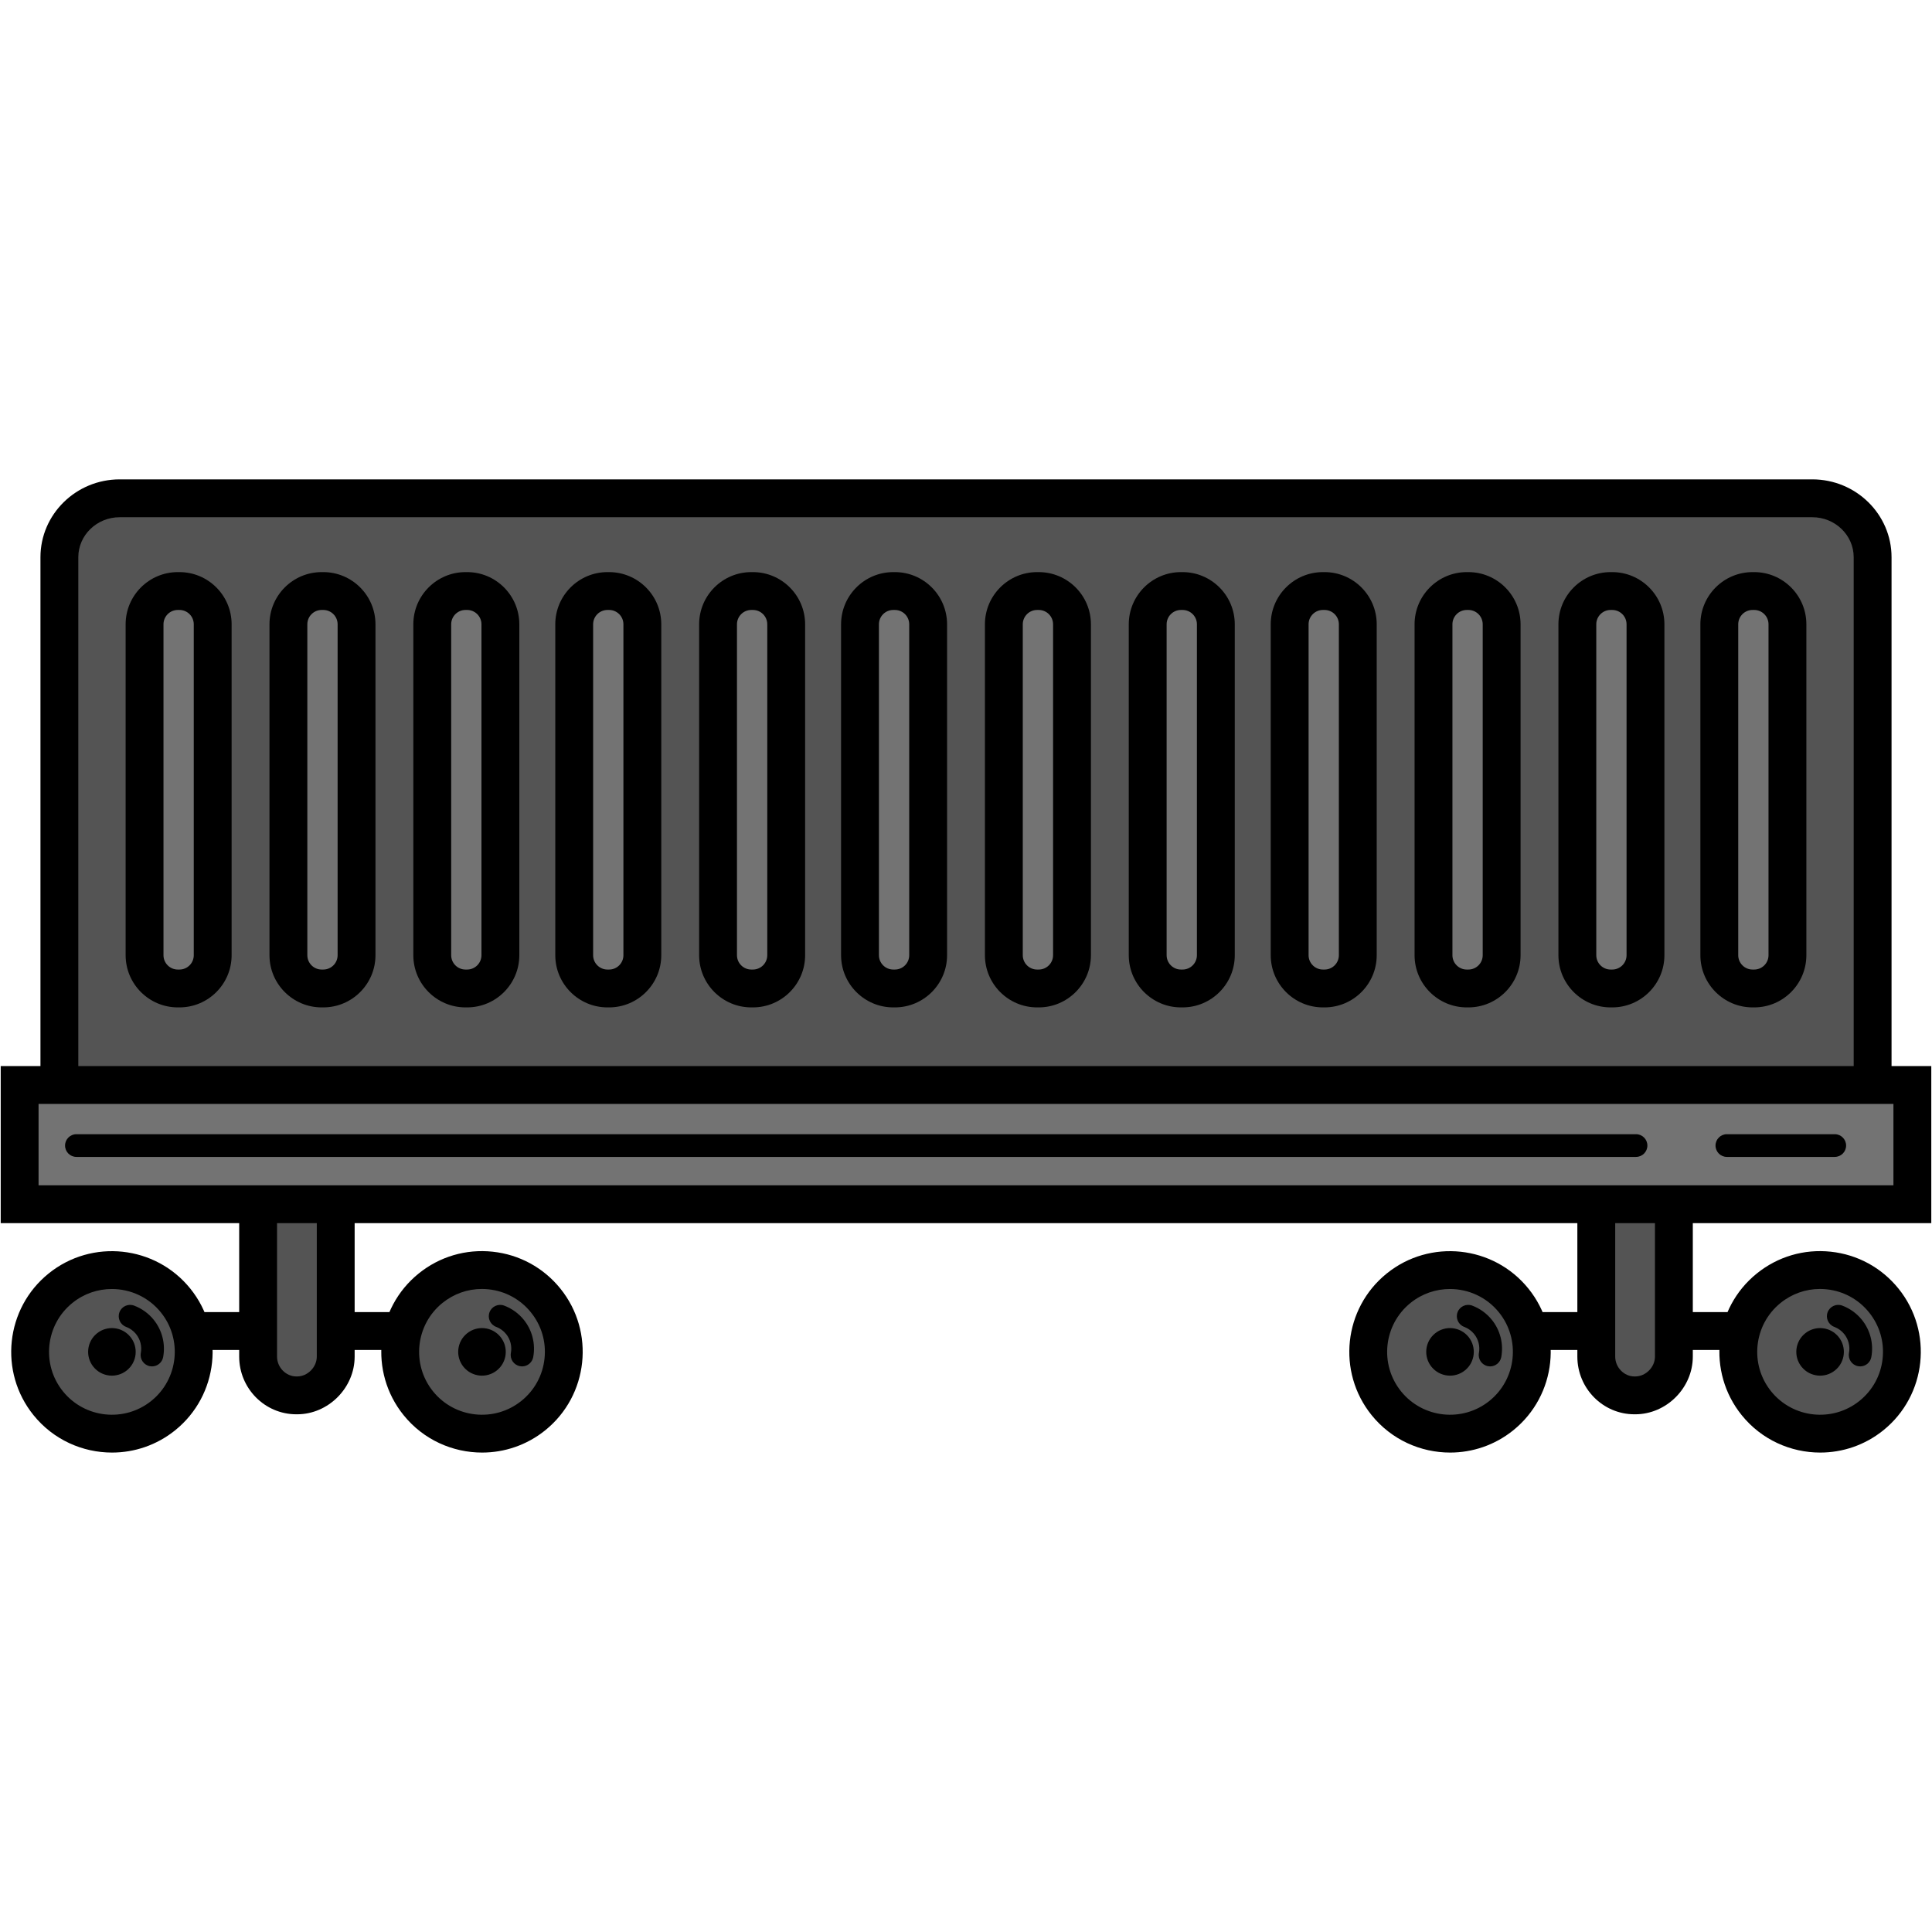 <svg xmlns="http://www.w3.org/2000/svg" xmlns:xlink="http://www.w3.org/1999/xlink" width="1080" zoomAndPan="magnify" viewBox="0 0 810 810" height="1080" preserveAspectRatio="xMidYMid meet" version="1.0"><defs><clipPath id="661e947464"><path d="M 16 200.98 L 794 200.98 L 794 455 L 16 455 Z M 16 200.98 " clip-rule="nonzero"/></clipPath><clipPath id="8d9e4f7bd9"><path d="M 4.266 524 L 89.172 524 L 89.172 608.98 L 4.266 608.98 Z M 4.266 524 " clip-rule="nonzero"/></clipPath><clipPath id="be80925a20"><path d="M 159.797 524 L 244.707 524 L 244.707 608.98 L 159.797 608.98 Z M 159.797 524 " clip-rule="nonzero"/></clipPath><clipPath id="29c2d0706c"><path d="M 565.293 524 L 650.203 524 L 650.203 608.98 L 565.293 608.98 Z M 565.293 524 " clip-rule="nonzero"/></clipPath><clipPath id="dd933bbc51"><path d="M 720.828 524 L 805.734 524 L 805.734 608.98 L 720.828 608.98 Z M 720.828 524 " clip-rule="nonzero"/></clipPath></defs><path fill="#545454" d="M 24.898 454.887 L 24.898 233.617 C 24.898 219.867 36.43 208.914 50.18 208.914 L 759.82 208.914 C 773.57 208.914 785.102 219.867 785.102 233.617 L 785.102 454.887 L 24.898 454.887 " fill-opacity="1" fill-rule="nonzero"/><path fill="#737373" d="M 8.234 504.875 L 801.766 504.875 L 801.766 454.887 L 8.234 454.887 L 8.234 504.875 " fill-opacity="1" fill-rule="nonzero"/><path fill="#737373" d="M 89.172 400.48 C 89.172 408.18 82.93 414.422 75.227 414.422 L 74.551 414.422 C 66.848 414.422 60.605 408.18 60.605 400.48 L 60.605 261.738 C 60.605 254.035 66.848 247.793 74.551 247.793 L 75.227 247.793 C 82.93 247.793 89.172 254.035 89.172 261.738 L 89.172 400.48 " fill-opacity="1" fill-rule="nonzero"/><path fill="#737373" d="M 149.48 400.48 C 149.48 408.18 143.238 414.422 135.535 414.422 L 134.859 414.422 C 127.156 414.422 120.914 408.18 120.914 400.48 L 120.914 261.738 C 120.914 254.035 127.156 247.793 134.859 247.793 L 135.535 247.793 C 143.238 247.793 149.48 254.035 149.48 261.738 L 149.48 400.48 " fill-opacity="1" fill-rule="nonzero"/><path fill="#737373" d="M 209.789 400.48 C 209.789 408.18 203.547 414.422 195.844 414.422 L 195.168 414.422 C 187.465 414.422 181.223 408.18 181.223 400.48 L 181.223 261.738 C 181.223 254.035 187.465 247.793 195.168 247.793 L 195.844 247.793 C 203.547 247.793 209.789 254.035 209.789 261.738 L 209.789 400.48 " fill-opacity="1" fill-rule="nonzero"/><path fill="#737373" d="M 269.305 400.48 C 269.305 408.18 263.062 414.422 255.359 414.422 L 254.684 414.422 C 246.98 414.422 240.738 408.18 240.738 400.48 L 240.738 261.738 C 240.738 254.035 246.98 247.793 254.684 247.793 L 255.359 247.793 C 263.062 247.793 269.305 254.035 269.305 261.738 L 269.305 400.48 " fill-opacity="1" fill-rule="nonzero"/><path fill="#737373" d="M 329.613 400.48 C 329.613 408.18 323.371 414.422 315.668 414.422 L 314.992 414.422 C 307.289 414.422 301.047 408.18 301.047 400.48 L 301.047 261.738 C 301.047 254.035 307.289 247.793 314.992 247.793 L 315.668 247.793 C 323.371 247.793 329.613 254.035 329.613 261.738 L 329.613 400.48 " fill-opacity="1" fill-rule="nonzero"/><path fill="#737373" d="M 389.129 400.48 C 389.129 408.18 382.887 414.422 375.184 414.422 L 374.508 414.422 C 366.805 414.422 360.562 408.18 360.562 400.48 L 360.562 261.738 C 360.562 254.035 366.805 247.793 374.508 247.793 L 375.184 247.793 C 382.887 247.793 389.129 254.035 389.129 261.738 L 389.129 400.48 " fill-opacity="1" fill-rule="nonzero"/><path fill="#737373" d="M 449.438 400.48 C 449.438 408.18 443.195 414.422 435.492 414.422 L 434.816 414.422 C 427.113 414.422 420.871 408.18 420.871 400.48 L 420.871 261.738 C 420.871 254.035 427.113 247.793 434.816 247.793 L 435.492 247.793 C 443.195 247.793 449.438 254.035 449.438 261.738 L 449.438 400.48 " fill-opacity="1" fill-rule="nonzero"/><path fill="#737373" d="M 509.746 400.48 C 509.746 408.18 503.504 414.422 495.801 414.422 L 495.125 414.422 C 487.422 414.422 481.18 408.18 481.18 400.48 L 481.18 261.738 C 481.18 254.035 487.422 247.793 495.125 247.793 L 495.801 247.793 C 503.504 247.793 509.746 254.035 509.746 261.738 L 509.746 400.48 " fill-opacity="1" fill-rule="nonzero"/><path fill="#737373" d="M 569.262 400.48 C 569.262 408.18 563.02 414.422 555.316 414.422 L 554.641 414.422 C 546.938 414.422 540.695 408.18 540.695 400.48 L 540.695 261.738 C 540.695 254.035 546.938 247.793 554.641 247.793 L 555.316 247.793 C 563.02 247.793 569.262 254.035 569.262 261.738 L 569.262 400.48 " fill-opacity="1" fill-rule="nonzero"/><path fill="#737373" d="M 629.57 400.48 C 629.57 408.18 623.328 414.422 615.625 414.422 L 614.949 414.422 C 607.246 414.422 601.004 408.18 601.004 400.48 L 601.004 261.738 C 601.004 254.035 607.246 247.793 614.949 247.793 L 615.625 247.793 C 623.328 247.793 629.57 254.035 629.57 261.738 L 629.57 400.48 " fill-opacity="1" fill-rule="nonzero"/><path fill="#737373" d="M 689.879 400.48 C 689.879 408.18 683.637 414.422 675.934 414.422 L 675.258 414.422 C 667.555 414.422 661.312 408.18 661.312 400.48 L 661.312 261.738 C 661.312 254.035 667.555 247.793 675.258 247.793 L 675.934 247.793 C 683.637 247.793 689.879 254.035 689.879 261.738 L 689.879 400.48 " fill-opacity="1" fill-rule="nonzero"/><path fill="#737373" d="M 749.395 400.48 C 749.395 408.18 743.152 414.422 735.449 414.422 L 734.773 414.422 C 727.07 414.422 720.828 408.18 720.828 400.48 L 720.828 261.738 C 720.828 254.035 727.07 247.793 734.773 247.793 L 735.449 247.793 C 743.152 247.793 749.395 254.035 749.395 261.738 L 749.395 400.48 " fill-opacity="1" fill-rule="nonzero"/><path fill="#545454" d="M 73.617 545.238 C 85.512 559.977 83.207 581.574 68.461 593.473 C 53.719 605.371 32.121 603.062 20.223 588.32 C 8.324 573.574 10.633 551.977 25.375 540.082 C 40.121 528.188 61.719 530.492 73.617 545.238 " fill-opacity="1" fill-rule="nonzero"/><path fill="#545454" d="M 228.77 545.238 C 240.668 559.977 238.359 581.574 223.617 593.473 C 208.875 605.371 187.273 603.062 175.379 588.32 C 163.477 573.574 165.785 551.977 180.531 540.082 C 195.273 528.188 216.875 530.492 228.77 545.238 " fill-opacity="1" fill-rule="nonzero"/><path fill="#545454" d="M 140.754 504.875 L 140.754 568.77 C 140.754 577.582 133.379 585.016 124.566 585.016 L 124.242 585.016 C 115.43 585.016 108.219 577.582 108.219 568.77 L 108.219 504.875 L 140.754 504.875 " fill-opacity="1" fill-rule="nonzero"/><path fill="#545454" d="M 634.621 545.238 C 646.52 559.977 644.215 581.574 629.469 593.473 C 614.727 605.371 593.125 603.062 581.23 588.32 C 569.332 573.574 571.641 551.977 586.383 540.082 C 601.125 528.188 622.727 530.492 634.621 545.238 " fill-opacity="1" fill-rule="nonzero"/><path fill="#545454" d="M 789.781 545.238 C 801.68 559.977 799.371 581.574 784.625 593.473 C 769.879 605.371 748.285 603.062 736.383 588.32 C 724.488 573.574 726.793 551.977 741.539 540.082 C 756.281 528.188 777.879 530.492 789.781 545.238 " fill-opacity="1" fill-rule="nonzero"/><path fill="#545454" d="M 701.781 504.875 L 701.781 568.77 C 701.781 577.582 694.387 585.016 685.574 585.016 L 685.25 585.016 C 676.438 585.016 669.246 577.582 669.246 568.77 L 669.246 504.875 L 701.781 504.875 " fill-opacity="1" fill-rule="nonzero"/><path fill="#000000" d="M 769.23 485.039 L 724 485.039 C 721.371 485.039 719.238 482.906 719.238 480.277 C 719.238 477.648 721.371 475.516 724 475.516 L 769.23 475.516 C 771.859 475.516 773.992 477.648 773.992 480.277 C 773.992 482.906 771.859 485.039 769.23 485.039 " fill-opacity="1" fill-rule="nonzero"/><path fill="#000000" d="M 685.91 485.039 L 32.039 485.039 C 29.41 485.039 27.277 482.906 27.277 480.277 C 27.277 477.648 29.41 475.516 32.039 475.516 L 685.91 475.516 C 688.539 475.516 690.672 477.648 690.672 480.277 C 690.672 482.906 688.539 485.039 685.91 485.039 " fill-opacity="1" fill-rule="nonzero"/><path fill="#000000" d="M 63.727 572.867 C 63.438 572.867 63.145 572.836 62.852 572.781 C 60.266 572.305 58.559 569.82 59.039 567.234 C 59.562 564.418 58.832 561.531 57.039 559.309 C 55.938 557.945 54.496 556.902 52.871 556.301 C 50.406 555.379 49.156 552.637 50.078 550.172 C 50.996 547.707 53.734 546.457 56.203 547.375 C 59.43 548.582 62.277 550.641 64.449 553.328 C 67.988 557.723 69.43 563.422 68.402 568.973 C 67.973 571.262 65.977 572.867 63.727 572.867 " fill-opacity="1" fill-rule="nonzero"/><path fill="#000000" d="M 218.879 572.867 C 218.59 572.867 218.297 572.836 218 572.781 C 215.418 572.301 213.711 569.816 214.191 567.23 C 214.715 564.418 213.988 561.531 212.191 559.309 C 211.094 557.945 209.652 556.902 208.027 556.301 C 205.562 555.379 204.309 552.637 205.23 550.172 C 206.152 547.707 208.895 546.457 211.355 547.375 C 214.578 548.582 217.43 550.641 219.605 553.328 C 223.148 557.723 224.586 563.422 223.555 568.973 C 223.129 571.262 221.125 572.867 218.879 572.867 " fill-opacity="1" fill-rule="nonzero"/><path fill="#000000" d="M 624.73 572.867 C 624.441 572.867 624.152 572.836 623.855 572.781 C 621.273 572.305 619.562 569.82 620.043 567.234 C 620.57 564.418 619.84 561.531 618.047 559.309 C 616.945 557.945 615.504 556.902 613.879 556.301 C 611.414 555.379 610.164 552.637 611.082 550.172 C 612.004 547.707 614.742 546.457 617.211 547.375 C 620.434 548.582 623.285 550.641 625.457 553.328 C 629 557.723 630.441 563.422 629.41 568.973 C 628.98 571.262 626.98 572.867 624.73 572.867 " fill-opacity="1" fill-rule="nonzero"/><path fill="#000000" d="M 779.887 572.867 C 779.598 572.867 779.305 572.836 779.008 572.781 C 776.422 572.301 774.719 569.816 775.199 567.23 C 775.723 564.418 774.996 561.531 773.199 559.309 C 772.098 557.945 770.66 556.902 769.035 556.301 C 766.57 555.379 765.316 552.637 766.238 550.172 C 767.16 547.707 769.902 546.457 772.363 547.375 C 775.586 548.582 778.438 550.641 780.609 553.328 C 784.152 557.723 785.594 563.422 784.559 568.973 C 784.137 571.262 782.137 572.867 779.887 572.867 " fill-opacity="1" fill-rule="nonzero"/><g clip-path="url(#661e947464)"><path fill="#000000" d="M 793.039 454.887 L 777.168 454.887 L 777.168 233.617 C 777.168 224.371 769.383 216.848 759.82 216.848 L 50.18 216.848 C 40.613 216.848 32.832 224.371 32.832 233.617 L 32.832 454.887 L 16.961 454.887 L 16.961 233.617 C 16.961 215.621 31.867 200.977 50.18 200.977 L 759.82 200.977 C 778.137 200.977 793.039 215.621 793.039 233.617 L 793.039 454.887 " fill-opacity="1" fill-rule="nonzero"/></g><path fill="#000000" d="M 16.168 496.941 L 793.832 496.941 L 793.832 462.82 L 16.168 462.82 Z M 809.703 512.809 L 0.297 512.809 L 0.297 446.953 L 809.703 446.953 L 809.703 512.809 " fill-opacity="1" fill-rule="nonzero"/><path fill="#000000" d="M 74.551 255.727 C 71.238 255.727 68.543 258.422 68.543 261.738 L 68.543 400.48 C 68.543 403.793 71.238 406.484 74.551 406.484 L 75.227 406.484 C 78.543 406.484 81.238 403.793 81.238 400.48 L 81.238 261.738 C 81.238 258.422 78.543 255.727 75.227 255.727 Z M 75.227 422.355 L 74.551 422.355 C 62.484 422.355 52.672 412.543 52.672 400.48 L 52.672 261.738 C 52.672 249.676 62.484 239.859 74.551 239.859 L 75.227 239.859 C 87.297 239.859 97.109 249.676 97.109 261.738 L 97.109 400.48 C 97.109 412.543 87.297 422.355 75.227 422.355 " fill-opacity="1" fill-rule="nonzero"/><path fill="#000000" d="M 134.859 255.727 C 131.547 255.727 128.852 258.422 128.852 261.738 L 128.852 400.48 C 128.852 403.793 131.547 406.484 134.859 406.484 L 135.535 406.484 C 138.852 406.484 141.547 403.793 141.547 400.48 L 141.547 261.738 C 141.547 258.422 138.852 255.727 135.535 255.727 Z M 135.535 422.355 L 134.859 422.355 C 122.793 422.355 112.98 412.543 112.98 400.48 L 112.98 261.738 C 112.98 249.676 122.793 239.859 134.859 239.859 L 135.535 239.859 C 147.605 239.859 157.418 249.676 157.418 261.738 L 157.418 400.48 C 157.418 412.543 147.605 422.355 135.535 422.355 " fill-opacity="1" fill-rule="nonzero"/><path fill="#000000" d="M 195.168 255.727 C 191.855 255.727 189.16 258.422 189.16 261.738 L 189.16 400.48 C 189.16 403.793 191.855 406.484 195.168 406.484 L 195.844 406.484 C 199.16 406.484 201.855 403.793 201.855 400.48 L 201.855 261.738 C 201.855 258.422 199.16 255.727 195.844 255.727 Z M 195.844 422.355 L 195.168 422.355 C 183.102 422.355 173.289 412.543 173.289 400.48 L 173.289 261.738 C 173.289 249.676 183.102 239.859 195.168 239.859 L 195.844 239.859 C 207.914 239.859 217.727 249.676 217.727 261.738 L 217.727 400.48 C 217.727 412.543 207.914 422.355 195.844 422.355 " fill-opacity="1" fill-rule="nonzero"/><path fill="#000000" d="M 254.684 255.727 C 251.371 255.727 248.672 258.422 248.672 261.738 L 248.672 400.48 C 248.672 403.793 251.371 406.484 254.684 406.484 L 255.359 406.484 C 258.672 406.484 261.371 403.793 261.371 400.48 L 261.371 261.738 C 261.371 258.422 258.672 255.727 255.359 255.727 Z M 255.359 422.355 L 254.684 422.355 C 242.617 422.355 232.805 412.543 232.805 400.48 L 232.805 261.738 C 232.805 249.676 242.617 239.859 254.684 239.859 L 255.359 239.859 C 267.426 239.859 277.242 249.676 277.242 261.738 L 277.242 400.48 C 277.242 412.543 267.426 422.355 255.359 422.355 " fill-opacity="1" fill-rule="nonzero"/><path fill="#000000" d="M 314.992 255.727 C 311.68 255.727 308.98 258.422 308.98 261.738 L 308.98 400.48 C 308.98 403.793 311.68 406.484 314.992 406.484 L 315.668 406.484 C 318.98 406.484 321.68 403.793 321.68 400.48 L 321.68 261.738 C 321.68 258.422 318.98 255.727 315.668 255.727 Z M 315.668 422.355 L 314.992 422.355 C 302.926 422.355 293.113 412.543 293.113 400.48 L 293.113 261.738 C 293.113 249.676 302.926 239.859 314.992 239.859 L 315.668 239.859 C 327.734 239.859 337.551 249.676 337.551 261.738 L 337.551 400.48 C 337.551 412.543 327.734 422.355 315.668 422.355 " fill-opacity="1" fill-rule="nonzero"/><path fill="#000000" d="M 374.508 255.727 C 371.195 255.727 368.496 258.422 368.496 261.738 L 368.496 400.48 C 368.496 403.793 371.195 406.484 374.508 406.484 L 375.184 406.484 C 378.496 406.484 381.195 403.793 381.195 400.48 L 381.195 261.738 C 381.195 258.422 378.496 255.727 375.184 255.727 Z M 375.184 422.355 L 374.508 422.355 C 362.441 422.355 352.625 412.543 352.625 400.48 L 352.625 261.738 C 352.625 249.676 362.441 239.859 374.508 239.859 L 375.184 239.859 C 387.25 239.859 397.066 249.676 397.066 261.738 L 397.066 400.48 C 397.066 412.543 387.25 422.355 375.184 422.355 " fill-opacity="1" fill-rule="nonzero"/><path fill="#000000" d="M 434.816 255.727 C 431.504 255.727 428.805 258.422 428.805 261.738 L 428.805 400.48 C 428.805 403.793 431.504 406.484 434.816 406.484 L 435.492 406.484 C 438.805 406.484 441.504 403.793 441.504 400.48 L 441.504 261.738 C 441.504 258.422 438.805 255.727 435.492 255.727 Z M 435.492 422.355 L 434.816 422.355 C 422.75 422.355 412.934 412.543 412.934 400.48 L 412.934 261.738 C 412.934 249.676 422.75 239.859 434.816 239.859 L 435.492 239.859 C 447.559 239.859 457.375 249.676 457.375 261.738 L 457.375 400.48 C 457.375 412.543 447.559 422.355 435.492 422.355 " fill-opacity="1" fill-rule="nonzero"/><path fill="#000000" d="M 495.125 255.727 C 491.812 255.727 489.113 258.422 489.113 261.738 L 489.113 400.48 C 489.113 403.793 491.812 406.484 495.125 406.484 L 495.801 406.484 C 499.113 406.484 501.812 403.793 501.812 400.48 L 501.812 261.738 C 501.812 258.422 499.113 255.727 495.801 255.727 Z M 495.801 422.355 L 495.125 422.355 C 483.059 422.355 473.242 412.543 473.242 400.48 L 473.242 261.738 C 473.242 249.676 483.059 239.859 495.125 239.859 L 495.801 239.859 C 507.867 239.859 517.684 249.676 517.684 261.738 L 517.684 400.48 C 517.684 412.543 507.867 422.355 495.801 422.355 " fill-opacity="1" fill-rule="nonzero"/><path fill="#000000" d="M 554.641 255.727 C 551.328 255.727 548.629 258.422 548.629 261.738 L 548.629 400.48 C 548.629 403.793 551.328 406.484 554.641 406.484 L 555.316 406.484 C 558.629 406.484 561.328 403.793 561.328 400.48 L 561.328 261.738 C 561.328 258.422 558.629 255.727 555.316 255.727 Z M 555.316 422.355 L 554.641 422.355 C 542.574 422.355 532.758 412.543 532.758 400.48 L 532.758 261.738 C 532.758 249.676 542.574 239.859 554.641 239.859 L 555.316 239.859 C 567.383 239.859 577.195 249.676 577.195 261.738 L 577.195 400.48 C 577.195 412.543 567.383 422.355 555.316 422.355 " fill-opacity="1" fill-rule="nonzero"/><path fill="#000000" d="M 614.949 255.727 C 611.637 255.727 608.938 258.422 608.938 261.738 L 608.938 400.48 C 608.938 403.793 611.637 406.484 614.949 406.484 L 615.625 406.484 C 618.938 406.484 621.633 403.793 621.633 400.48 L 621.633 261.738 C 621.633 258.422 618.938 255.727 615.625 255.727 Z M 615.625 422.355 L 614.949 422.355 C 602.883 422.355 593.066 412.543 593.066 400.48 L 593.066 261.738 C 593.066 249.676 602.883 239.859 614.949 239.859 L 615.625 239.859 C 627.691 239.859 637.504 249.676 637.504 261.738 L 637.504 400.48 C 637.504 412.543 627.691 422.355 615.625 422.355 " fill-opacity="1" fill-rule="nonzero"/><path fill="#000000" d="M 675.258 255.727 C 671.945 255.727 669.246 258.422 669.246 261.738 L 669.246 400.48 C 669.246 403.793 671.945 406.484 675.258 406.484 L 675.934 406.484 C 679.246 406.484 681.941 403.793 681.941 400.48 L 681.941 261.738 C 681.941 258.422 679.246 255.727 675.934 255.727 Z M 675.934 422.355 L 675.258 422.355 C 663.191 422.355 653.375 412.543 653.375 400.48 L 653.375 261.738 C 653.375 249.676 663.191 239.859 675.258 239.859 L 675.934 239.859 C 688 239.859 697.812 249.676 697.812 261.738 L 697.812 400.48 C 697.812 412.543 688 422.355 675.934 422.355 " fill-opacity="1" fill-rule="nonzero"/><path fill="#000000" d="M 734.773 255.727 C 731.457 255.727 728.762 258.422 728.762 261.738 L 728.762 400.48 C 728.762 403.793 731.457 406.484 734.773 406.484 L 735.449 406.484 C 738.762 406.484 741.457 403.793 741.457 400.48 L 741.457 261.738 C 741.457 258.422 738.762 255.727 735.449 255.727 Z M 735.449 422.355 L 734.773 422.355 C 722.703 422.355 712.891 412.543 712.891 400.48 L 712.891 261.738 C 712.891 249.676 722.703 239.859 734.773 239.859 L 735.449 239.859 C 747.516 239.859 757.328 249.676 757.328 261.738 L 757.328 400.48 C 757.328 412.543 747.516 422.355 735.449 422.355 " fill-opacity="1" fill-rule="nonzero"/><g clip-path="url(#8d9e4f7bd9)"><path fill="#000000" d="M 46.895 540.422 C 41.078 540.422 35.227 542.328 30.359 546.258 C 19.043 555.387 17.266 572.023 26.398 583.336 C 35.531 594.652 52.164 596.43 63.477 587.297 C 74.793 578.164 76.57 561.535 67.441 550.223 C 62.238 543.77 54.598 540.422 46.895 540.422 Z M 46.957 608.996 C 34.617 608.996 22.383 603.633 14.047 593.301 C -0.578 575.18 2.266 548.535 20.395 533.91 C 38.516 519.281 65.164 522.129 79.789 540.254 C 94.418 558.379 91.57 585.023 73.445 599.648 C 65.648 605.938 56.273 608.996 46.957 608.996 " fill-opacity="1" fill-rule="nonzero"/></g><g clip-path="url(#be80925a20)"><path fill="#000000" d="M 202.023 540.406 C 196.023 540.406 190.25 542.438 185.512 546.258 C 174.199 555.387 172.422 572.02 181.551 583.336 C 190.684 594.652 207.316 596.43 218.633 587.297 C 224.113 582.875 227.547 576.582 228.293 569.582 C 229.043 562.574 227.02 555.699 222.594 550.223 L 222.594 550.219 C 218.172 544.738 211.879 541.309 204.875 540.559 C 203.922 540.457 202.969 540.406 202.023 540.406 Z M 202.117 608.996 C 189.773 608.996 177.539 603.633 169.203 593.301 C 154.574 575.18 157.422 548.535 175.547 533.91 C 184.328 526.824 195.348 523.582 206.562 524.781 C 217.777 525.98 227.859 531.477 234.945 540.254 C 249.574 558.379 246.727 585.023 228.602 599.648 C 220.805 605.938 211.426 608.996 202.117 608.996 " fill-opacity="1" fill-rule="nonzero"/></g><path fill="#000000" d="M 124.566 592.949 L 124.242 592.949 C 111.031 592.949 100.281 582.105 100.281 568.77 L 100.281 504.875 L 116.152 504.875 L 116.152 568.77 C 116.152 573.273 119.859 577.082 124.242 577.082 L 124.566 577.082 C 128.961 577.082 132.816 573.195 132.816 568.77 L 132.816 504.875 L 148.688 504.875 L 148.688 568.77 C 148.688 581.879 137.641 592.949 124.566 592.949 " fill-opacity="1" fill-rule="nonzero"/><path fill="#000000" d="M 108.219 565.973 L 81.238 565.973 L 81.238 550.102 L 108.219 550.102 L 108.219 565.973 " fill-opacity="1" fill-rule="nonzero"/><path fill="#000000" d="M 172.496 565.973 L 145.516 565.973 L 145.516 550.102 L 172.496 550.102 L 172.496 565.973 " fill-opacity="1" fill-rule="nonzero"/><g clip-path="url(#29c2d0706c)"><path fill="#000000" d="M 607.898 540.422 C 602.086 540.422 596.23 542.328 591.367 546.258 C 580.051 555.387 578.273 572.023 587.406 583.336 C 596.535 594.652 613.172 596.43 624.488 587.297 C 635.805 578.164 637.578 561.535 628.449 550.223 C 623.242 543.77 615.602 540.422 607.898 540.422 Z M 607.969 608.996 C 595.629 608.996 583.391 603.633 575.055 593.301 C 560.426 575.18 563.273 548.535 581.398 533.91 C 599.523 519.281 626.172 522.129 640.797 540.254 C 655.426 558.379 652.578 585.023 634.453 599.648 C 626.656 605.938 617.281 608.996 607.969 608.996 " fill-opacity="1" fill-rule="nonzero"/></g><g clip-path="url(#dd933bbc51)"><path fill="#000000" d="M 763.031 540.406 C 757.031 540.406 751.258 542.438 746.523 546.258 C 735.207 555.387 733.43 572.02 742.559 583.336 C 751.691 594.652 768.324 596.43 779.641 587.297 C 785.121 582.875 788.555 576.582 789.301 569.582 C 790.051 562.574 788.027 555.699 783.602 550.223 L 783.602 550.219 C 779.18 544.738 772.887 541.309 765.883 540.559 C 764.93 540.457 763.977 540.406 763.031 540.406 Z M 763.121 608.996 C 750.781 608.996 738.543 603.633 730.211 593.301 C 715.582 575.18 718.43 548.535 736.555 533.91 C 745.336 526.824 756.352 523.582 767.566 524.781 C 778.789 525.98 788.867 531.477 795.953 540.254 C 810.582 558.379 807.734 585.023 789.609 599.648 C 781.812 605.938 772.438 608.996 763.121 608.996 " fill-opacity="1" fill-rule="nonzero"/></g><path fill="#000000" d="M 685.574 592.949 L 685.25 592.949 C 672.051 592.949 661.312 582.105 661.312 568.77 L 661.312 504.875 L 677.184 504.875 L 677.184 568.77 C 677.184 573.273 680.879 577.082 685.25 577.082 L 685.574 577.082 C 689.98 577.082 693.848 573.195 693.848 568.77 L 693.848 504.875 L 709.719 504.875 L 709.719 568.77 C 709.719 581.879 698.66 592.949 685.574 592.949 " fill-opacity="1" fill-rule="nonzero"/><path fill="#000000" d="M 669.246 565.973 L 642.266 565.973 L 642.266 550.102 L 669.246 550.102 L 669.246 565.973 " fill-opacity="1" fill-rule="nonzero"/><path fill="#000000" d="M 733.523 565.973 L 706.543 565.973 L 706.543 550.102 L 733.523 550.102 L 733.523 565.973 " fill-opacity="1" fill-rule="nonzero"/><path fill="#000000" d="M 54.68 560.516 C 58.141 564.801 57.465 571.082 53.184 574.535 C 48.895 577.996 42.617 577.324 39.16 573.039 C 35.699 568.754 36.371 562.477 40.656 559.016 C 44.941 555.559 51.219 556.23 54.68 560.516 " fill-opacity="1" fill-rule="nonzero"/><path fill="#000000" d="M 209.836 560.516 C 213.293 564.801 212.621 571.082 208.336 574.535 C 204.051 577.996 197.773 577.324 194.312 573.039 C 190.855 568.754 191.523 562.477 195.812 559.016 C 200.098 555.559 206.375 556.23 209.836 560.516 " fill-opacity="1" fill-rule="nonzero"/><path fill="#000000" d="M 615.688 560.516 C 619.145 564.801 618.477 571.082 614.188 574.535 C 609.902 577.996 603.625 577.324 600.164 573.039 C 596.707 568.754 597.379 562.477 601.664 559.016 C 605.949 555.559 612.227 556.23 615.688 560.516 " fill-opacity="1" fill-rule="nonzero"/><path fill="#000000" d="M 770.84 560.516 C 774.301 564.801 773.629 571.082 769.344 574.535 C 765.059 577.996 758.781 577.324 755.32 573.039 C 751.859 568.754 752.535 562.477 756.816 559.016 C 761.105 555.559 767.383 556.23 770.84 560.516 " fill-opacity="1" fill-rule="nonzero"/></svg>